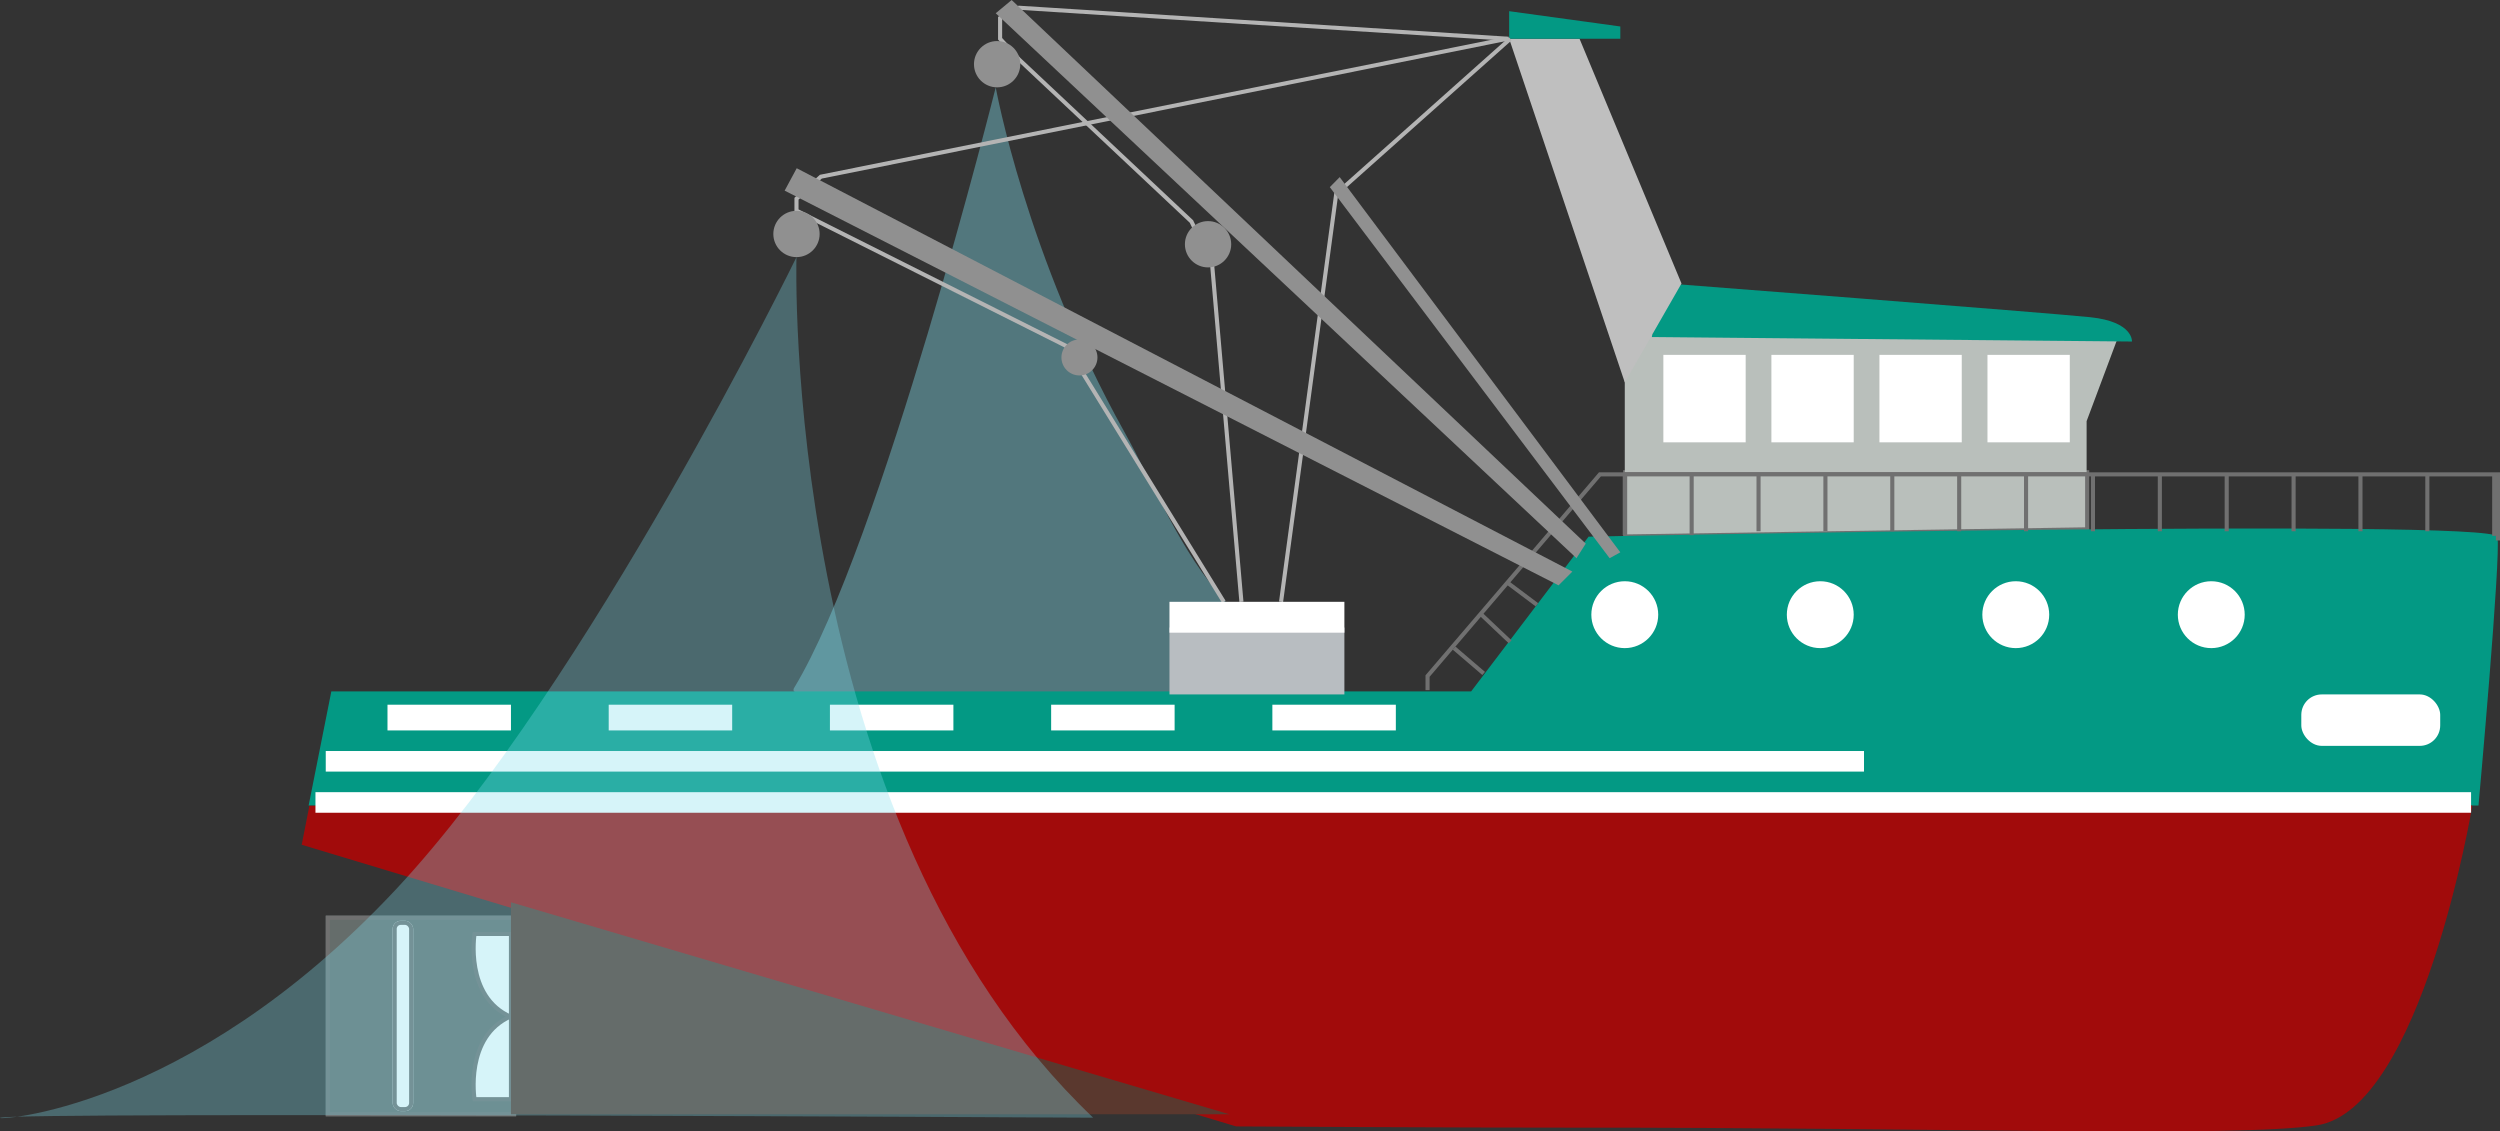 <svg xmlns="http://www.w3.org/2000/svg" width="611.143" height="276.584" viewBox="0 0 611.143 276.584">
  <rect x="0" y="0" width="611.143" height="276.584" fill="#333333" stroke="none"/>
  <g id="Grupo_143" data-name="Grupo 143" transform="translate(-101.682 -86.021)">
    <path id="Trazado_64" data-name="Trazado 64" d="M-1943.429-23112.189v15.705l112.945-1.744v-13.961Z" transform="translate(2442.389 23313.648)" fill="#b9bfbb" stroke="#707070" stroke-width="1"/>
    <path id="Trazado_58" data-name="Trazado 58" d="M-443.9-19552.928c-10.264-10.914-17.212-28.127-24.3-40.85-24.068-43.2-31.447-84.223-31.447-84.223s-27.877,111.459-49.269,146.787c-1.6,2.648,8.591,1.039,18.474,1.592,24.633-.975,66.006.566,73.252,0C-429.935-19531.754-443.9-19552.928-443.9-19552.928Z" transform="translate(844.74 19785.373)" fill="#7fdceb" opacity="0.4"/>
    <path id="Trazado_42" data-name="Trazado 42" d="M-108.261-19590.25c-.926-4.5-222.174,0-222.174,0l-28.7,37.816H-637.775l-5.554,27.914h530.439S-107.335-19585.752-108.261-19590.25Z" transform="translate(820.456 19807.465)" fill="#039984"/>
    <path id="Trazado_43" data-name="Trazado 43" d="M-152.038-19460.234c-19.8,3.039-92.737.488-182.322.57-25.949.023-81.888-.3-81.888-.3l-228.426-68.852,1.88-9.543,528.743-.039S-126.395-19464.168-152.038-19460.234Z" transform="translate(820.11 19821.346)" fill="#a10b0b"/>
    <path id="Trazado_44" data-name="Trazado 44" d="M-261.168-19629.967H-382v33.658h112.9v-12.465Z" transform="translate(880.87 19797.75)" fill="#b9bfbb"/>
    <path id="Trazado_45" data-name="Trazado 45" d="M-274.034-19631.607c-10.548-1.1-104.716-8.357-104.716-8.357l-2.493,13.2,117.374,1.1S-263.485-19630.5-274.034-19631.607Z" transform="translate(886.725 19795.176)" fill="#039984"/>
    <rect id="Rectángulo_148" data-name="Rectángulo 148" width="20.122" height="21.38" transform="translate(508.303 172.772)" fill="#fff"/>
    <rect id="Rectángulo_149" data-name="Rectángulo 149" width="20.122" height="21.38" transform="translate(534.713 172.772)" fill="#fff"/>
    <rect id="Rectángulo_150" data-name="Rectángulo 150" width="20.122" height="21.38" transform="translate(561.124 172.772)" fill="#fff"/>
    <rect id="Rectángulo_151" data-name="Rectángulo 151" width="20.122" height="21.38" transform="translate(587.535 172.772)" fill="#fff"/>
    <circle id="Elipse_37" data-name="Elipse 37" cx="8.175" cy="8.175" r="8.175" transform="translate(490.696 228.109)" fill="#fff"/>
    <circle id="Elipse_37-2" data-name="Elipse 37" cx="8.175" cy="8.175" r="8.175" transform="translate(538.486 228.109)" fill="#fff"/>
    <circle id="Elipse_37-3" data-name="Elipse 37" cx="8.175" cy="8.175" r="8.175" transform="translate(586.277 228.109)" fill="#fff"/>
    <circle id="Elipse_37-4" data-name="Elipse 37" cx="8.175" cy="8.175" r="8.175" transform="translate(634.068 228.109)" fill="#fff"/>
    <rect id="Rectángulo_152" data-name="Rectángulo 152" width="33.957" height="12.576" rx="5" transform="translate(664.251 255.777)" fill="#fff"/>
    <rect id="Rectángulo_153" data-name="Rectángulo 153" width="30.184" height="6.288" transform="translate(196.406 258.292)" fill="#fff"/>
    <rect id="Rectángulo_153-2" data-name="Rectángulo 153" width="30.184" height="6.288" transform="translate(250.485 258.292)" fill="#fff"/>
    <rect id="Rectángulo_153-3" data-name="Rectángulo 153" width="30.184" height="6.288" transform="translate(304.563 258.292)" fill="#fff"/>
    <rect id="Rectángulo_153-4" data-name="Rectángulo 153" width="30.184" height="6.288" transform="translate(358.642 258.292)" fill="#fff"/>
    <rect id="Rectángulo_153-5" data-name="Rectángulo 153" width="30.184" height="6.288" transform="translate(412.721 258.292)" fill="#fff"/>
    <rect id="Rectángulo_154" data-name="Rectángulo 154" width="526.955" height="5.031" transform="translate(178.799 279.672)" fill="#fff"/>
    <rect id="Rectángulo_155" data-name="Rectángulo 155" width="376.037" height="5.031" transform="translate(181.314 269.611)" fill="#fff"/>
    <path id="Trazado_49" data-name="Trazado 49" d="M-381.71-19603.432l-28.264-84.023h17.2l24.932,59.84Z" transform="translate(880.58 19782.938)" fill="#bfbfbf"/>
    <path id="Trazado_50" data-name="Trazado 50" d="M-409.974-19686.076v-6.732l27.176,3.738v2.994Z" transform="translate(880.58 19781.563)" fill="#039984"/>
    <path id="Trazado_51" data-name="Trazado 51" d="M-444.044-19549.818l-38.571-62.553-65.885-33.062v-2.916l5.955-5.385,167.7-33.709" transform="translate(844.889 19782.947)" fill="none" stroke="#b4b4b4" stroke-width="1"/>
    <path id="Trazado_52" data-name="Trazado 52" d="M-449.931-19548.262l-7.163-82.426-5.056-10.535-42.136-39.605-4.635-5.059v-5.053l4.635-2.531,119.666,7.584" transform="translate(855.086 19781.389)" fill="none" stroke="#b4b4b4" stroke-width="1"/>
    <circle id="Elipse_41" data-name="Elipse 41" cx="5.659" cy="5.659" r="5.659" transform="translate(391.341 140.073)" fill="#909090"/>
    <path id="Trazado_53" data-name="Trazado 53" d="M-454.31-19549.818l13.483-99.7,42.557-37.92" transform="translate(869.157 19782.945)" fill="none" stroke="#b4b4b4" stroke-width="1"/>
    <circle id="Elipse_39" data-name="Elipse 39" cx="4.402" cy="4.402" r="4.402" transform="translate(361.158 168.999)" fill="#909090"/>
    <circle id="Elipse_40" data-name="Elipse 40" cx="5.659" cy="5.659" r="5.659" transform="translate(339.778 96.056)" fill="#909090"/>
    <circle id="Elipse_38" data-name="Elipse 38" cx="5.659" cy="5.659" r="5.659" transform="translate(290.729 137.558)" fill="#909090"/>
    <g id="Rectángulo_157" data-name="Rectángulo 157" transform="translate(181.314 309.856)" fill="#656d6b" stroke="#707070" stroke-width="1">
      <rect width="46.533" height="49.048" stroke="none"/>
      <rect x="0.5" y="0.5" width="45.533" height="48.048" fill="none"/>
    </g>
    <g id="Rectángulo_156" data-name="Rectángulo 156" transform="translate(197.663 311.114)" fill="#fff" stroke="#707070" stroke-width="1">
      <rect width="5.031" height="46.533" rx="2" stroke="none"/>
      <rect x="0.5" y="0.5" width="4.031" height="45.533" rx="1.5" fill="none"/>
    </g>
    <path id="Trazado_54" data-name="Trazado 54" d="M-602.131-19493.17c-11.37-4.93-8.9-20.266-8.9-20.266h8.9Z" transform="translate(828.72 19827.773)" fill="#fff" stroke="#707070" stroke-width="1"/>
    <path id="Trazado_55" data-name="Trazado 55" d="M-602.131-19513.439c-11.37,4.93-8.9,20.268-8.9,20.268h8.9Z" transform="translate(828.72 19847.9)" fill="#fff" stroke="#707070" stroke-width="1"/>
    <path id="Trazado_56" data-name="Trazado 56" d="M-604-19519.6v51.826h175.616Z" transform="translate(830.589 19826.189)" fill="#5a382e"/>
    <path id="Trazado_57" data-name="Trazado 57" d="M-436.082-19434.627c-76.687-72.9-72.529-210.373-72.529-210.373s-50.877,104.229-97.868,154.506c-51.429,55.031-99.353,56.611-96.736,55.867C-698.231-19436.047-436.082-19434.627-436.082-19434.627Z" transform="translate(805 19793.877)" fill="#7fdceb" opacity="0.32"/>
    <rect id="Rectángulo_158" data-name="Rectángulo 158" width="42.76" height="16.349" transform="translate(387.568 239.428)" fill="#b8bdc1"/>
    <rect id="Rectángulo_159" data-name="Rectángulo 159" width="42.76" height="7.546" transform="translate(387.568 233.139)" fill="#fff"/>
    <path id="Trazado_60" data-name="Trazado 60" d="M-420.483-19569l7.227,6.191" transform="translate(877.627 19813.459)" fill="none" stroke="#707070" stroke-width="1"/>
    <path id="Trazado_61" data-name="Trazado 61" d="M-414.933-19575.5l7.013,6.635" transform="translate(878.771 19811.785)" fill="none" stroke="#707070" stroke-width="1"/>
    <path id="Trazado_62" data-name="Trazado 62" d="M-410.42-19581.807l7.348,5.516" transform="translate(880.465 19810.158)" fill="none" stroke="#707070" stroke-width="1"/>
    <path id="Trazado_63" data-name="Trazado 63" d="M-387.5-19602.773v14.875" transform="translate(886.37 19804.756)" fill="none" stroke="#707070" stroke-width="1"/>
    <path id="Trazado_63-2" data-name="Trazado 63" d="M-387.5-19602.773v14.875" transform="translate(902.72 19804.756)" fill="none" stroke="#707070" stroke-width="1"/>
    <path id="Trazado_63-3" data-name="Trazado 63" d="M-387.5-19602.773v13.906" transform="translate(919.069 19804.756)" fill="none" stroke="#707070" stroke-width="1"/>
    <path id="Trazado_63-4" data-name="Trazado 63" d="M-387.5-19602.773v13.906" transform="translate(935.419 19804.756)" fill="none" stroke="#707070" stroke-width="1"/>
    <path id="Trazado_63-5" data-name="Trazado 63" d="M-387.5-19602.773v13.906" transform="translate(951.768 19804.756)" fill="none" stroke="#707070" stroke-width="1"/>
    <path id="Trazado_63-6" data-name="Trazado 63" d="M-387.5-19602.773v13.906" transform="translate(968.118 19804.756)" fill="none" stroke="#707070" stroke-width="1"/>
    <path id="Trazado_63-7" data-name="Trazado 63" d="M-387.5-19602.773v13.906" transform="translate(984.467 19804.756)" fill="none" stroke="#707070" stroke-width="1"/>
    <path id="Trazado_63-8" data-name="Trazado 63" d="M-387.5-19602.773v13.906" transform="translate(1000.816 19804.756)" fill="none" stroke="#707070" stroke-width="1"/>
    <path id="Trazado_63-9" data-name="Trazado 63" d="M-387.5-19602.773v13.906" transform="translate(1017.166 19804.756)" fill="none" stroke="#707070" stroke-width="1"/>
    <path id="Trazado_63-10" data-name="Trazado 63" d="M-387.5-19602.773v13.906" transform="translate(1033.515 19804.756)" fill="none" stroke="#707070" stroke-width="1"/>
    <path id="Trazado_63-11" data-name="Trazado 63" d="M-387.5-19602.773v13.906" transform="translate(1049.865 19804.756)" fill="none" stroke="#707070" stroke-width="1"/>
    <path id="Trazado_63-12" data-name="Trazado 63" d="M-387.5-19602.773v13.906" transform="translate(1066.214 19804.756)" fill="none" stroke="#707070" stroke-width="1"/>
    <path id="Trazado_63-13" data-name="Trazado 63" d="M-387.5-19602.773v13.906" transform="translate(1082.564 19804.756)" fill="none" stroke="#707070" stroke-width="1"/>
    <path id="Trazado_63-14" data-name="Trazado 63" d="M-387.5-19602.773v15.031" transform="translate(1098.913 19804.756)" fill="none" stroke="#707070" stroke-width="1"/>
    <path id="Trazado_59" data-name="Trazado 59" d="M-164.169-19586.615v-16.158H-383.7l-42.136,49.3v3.439" transform="translate(876.494 19804.756)" fill="none" stroke="#707070" stroke-width="1"/>
    <path id="Trazado_46" data-name="Trazado 46" d="M-547.85-19662.283l-2.95,5.477,189.19,96.49,3.371-3.369Z" transform="translate(844.296 19789.428)" fill="#909090"/>
    <path id="Trazado_48" data-name="Trazado 48" d="M-442.42-19660.551l-2.414,2.451,68.4,90.707,2.615-1.436Z" transform="translate(871.598 19789.869)" fill="#909090"/>
    <path id="Trazado_47" data-name="Trazado 47" d="M-509.771-19691.74l3.889-3.238,140.345,132.889-2.269,3.564Z" transform="translate(854.867 19781)" fill="#909090"/>
  </g>
</svg>
